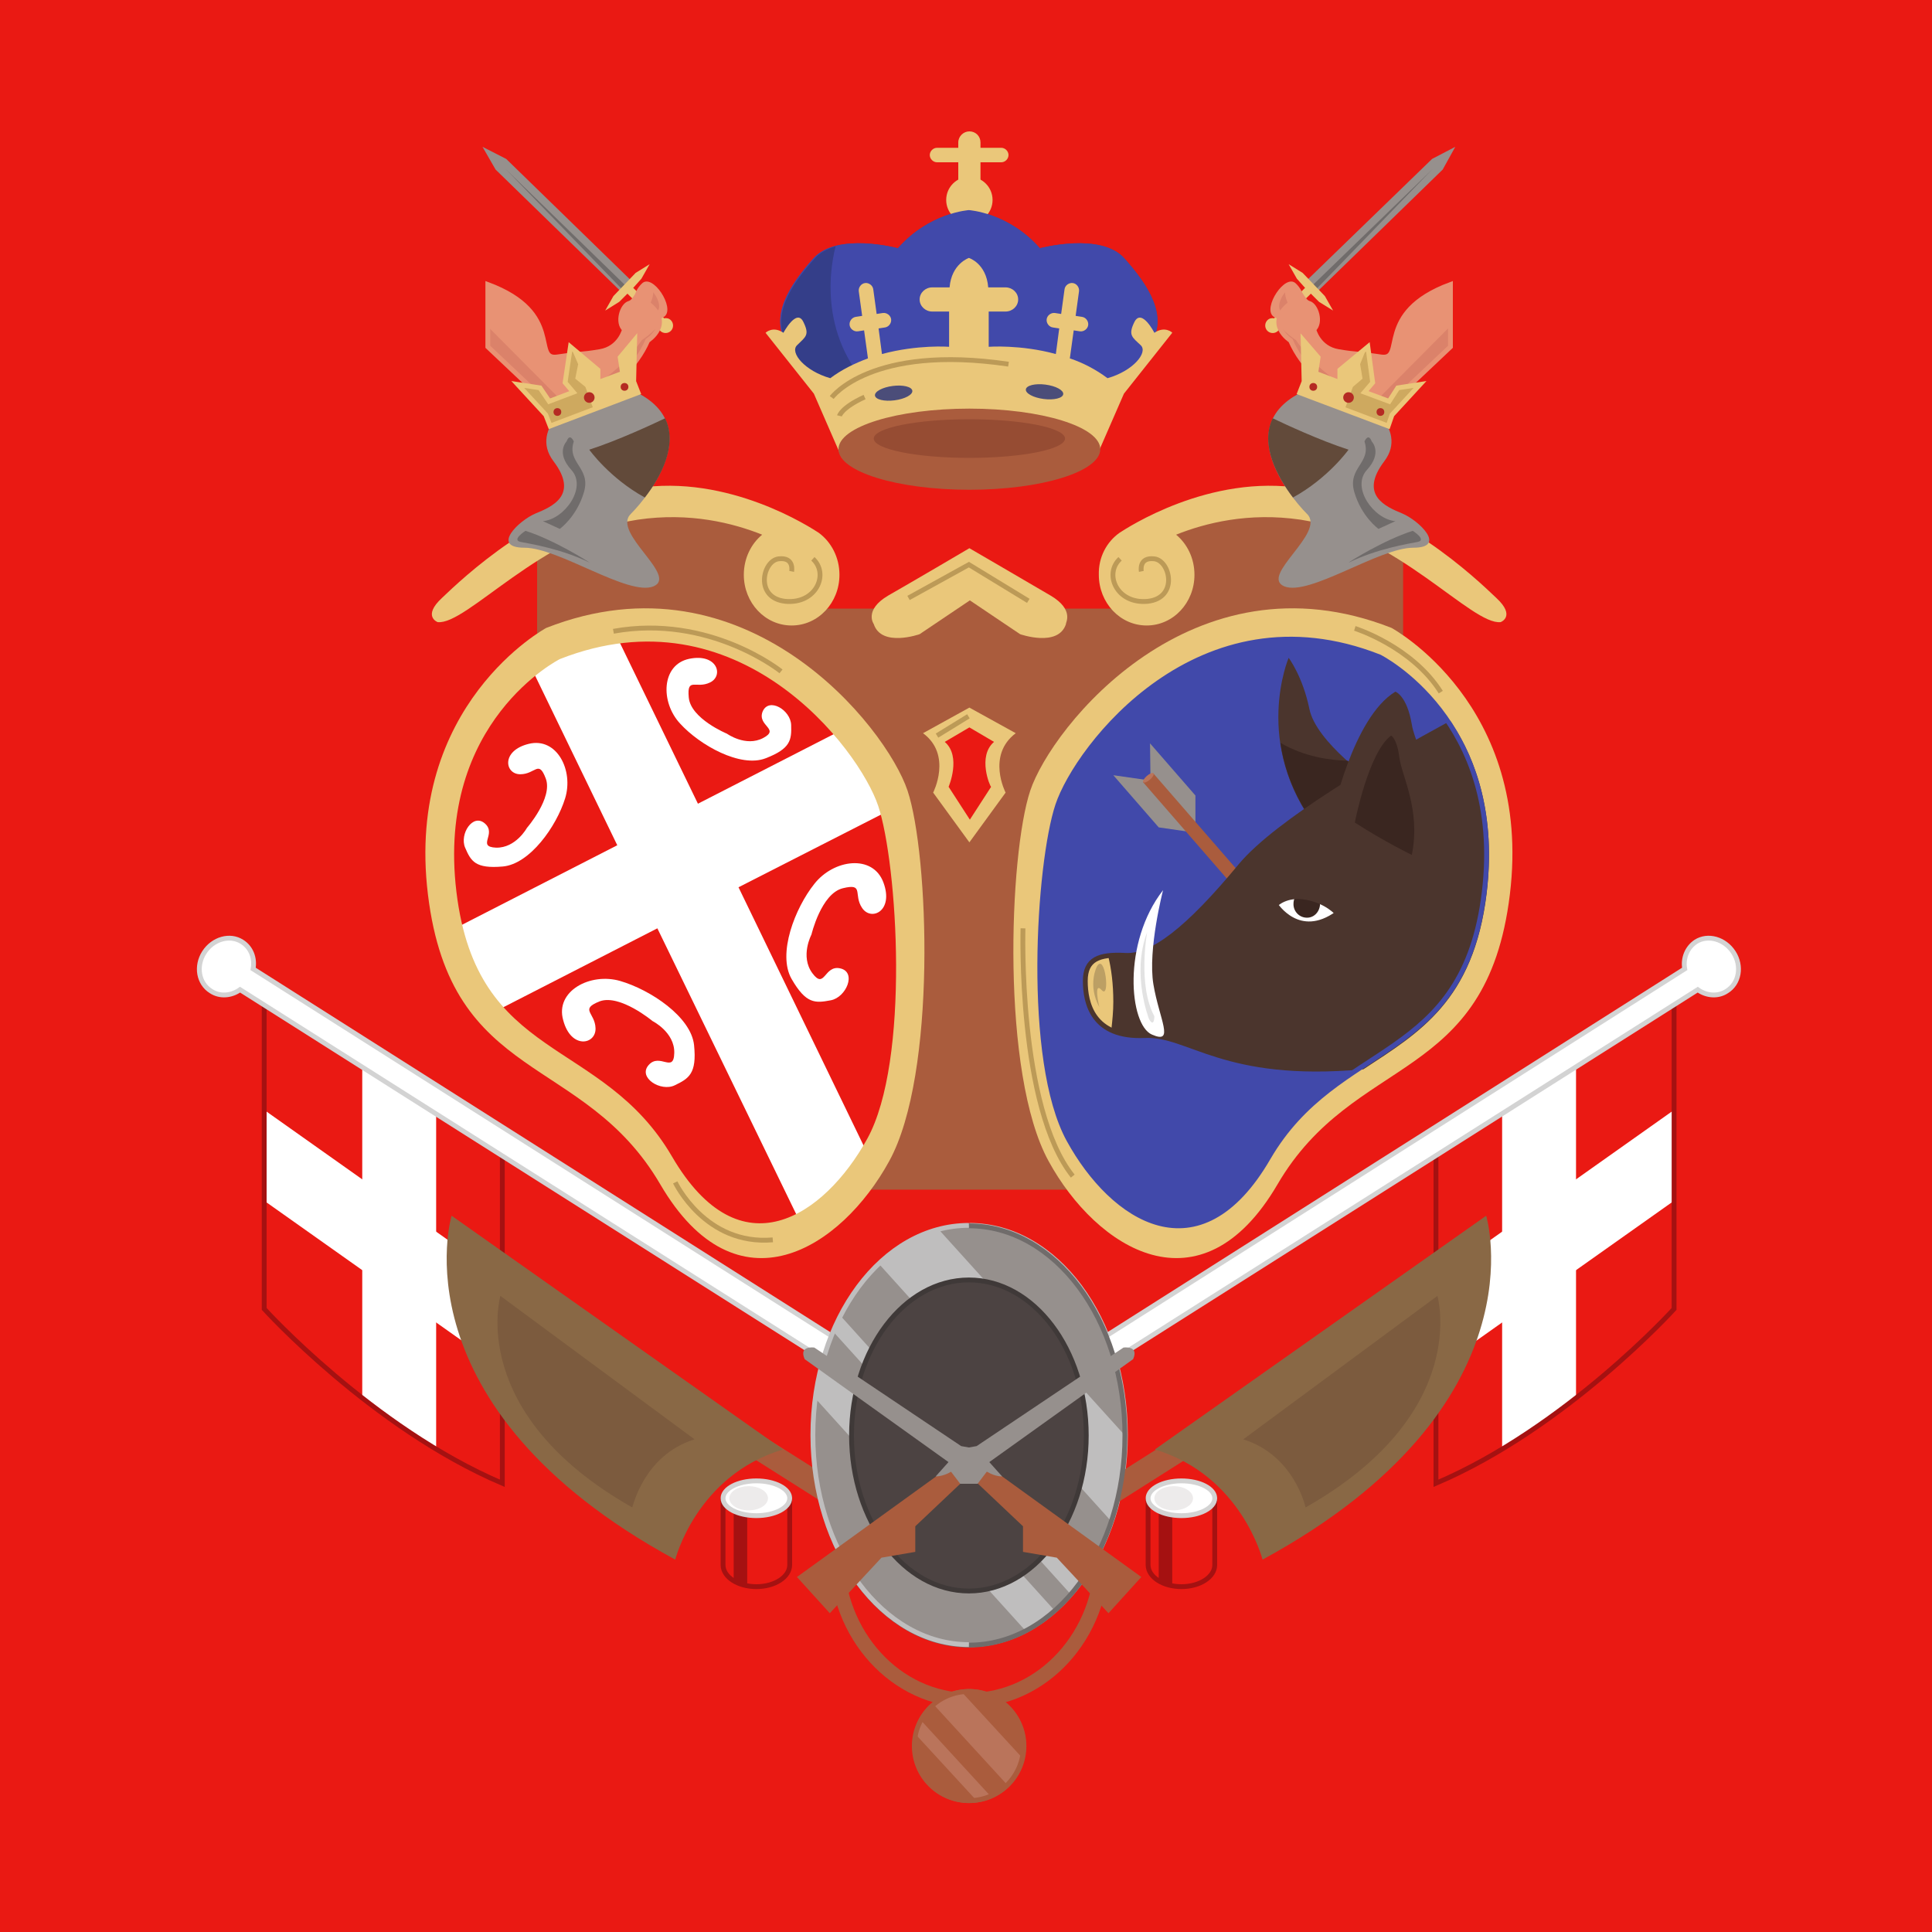 <?xml version="1.0" encoding="utf-8"?>
<!-- Generator: Adobe Illustrator 22.1.0, SVG Export Plug-In . SVG Version: 6.00 Build 0)  -->
<svg version="1.1" id="레이어_1" xmlns="http://www.w3.org/2000/svg" xmlns:xlink="http://www.w3.org/1999/xlink" x="0px"
	 y="0px" viewBox="0 0 400 400" style="enable-background:new 0 0 400 400;" xml:space="preserve">
<style type="text/css">
	.st0{fill:#EA1913;}
	.st1{fill:none;stroke:#AA5C3D;stroke-width:3;stroke-miterlimit:10;}
	.st2{fill:#AA5C3D;}
	.st3{fill:#BA745B;}
	.st4{fill:none;stroke:#AA5C3D;stroke-miterlimit:10;}
	.st5{fill:#FFFFFF;}
	.st6{fill:none;stroke:#A51111;stroke-miterlimit:10;}
	.st7{fill:#EAC77A;}
	.st8{fill:none;stroke:#EAC77A;stroke-miterlimit:10;}
	.st9{fill:#96908D;}
	.st10{fill:#706C6B;}
	.st11{fill:#E89274;}
	.st12{fill:#DB826A;}
	.st13{fill:none;stroke:#E89274;stroke-miterlimit:10;}
	.st14{fill:#B52A23;}
	.st15{fill:#624A3A;}
	.st16{fill:#CEA95F;}
	.st17{fill:#4B4D79;}
	.st18{fill:#4149AA;}
	.st19{fill:#343E89;}
	.st20{fill:#964C33;}
	.st21{fill:#FFFFFF;stroke:#D3D3D3;stroke-miterlimit:10;}
	.st22{fill:#BFBEBE;}
	.st23{fill:#4C4342;stroke:#3F3938;stroke-miterlimit:10;}
	.st24{fill:none;stroke:#706C6B;stroke-miterlimit:10;}
	.st25{fill:none;stroke:#BFBEBE;stroke-miterlimit:10;}
	.st26{fill:#896845;}
	.st27{fill:#7C5B3E;}
	.st28{fill:#4B352D;}
	.st29{fill:#3A2620;}
	.st30{fill:#BC9F64;}
	.st31{fill:none;stroke:#4B352D;stroke-miterlimit:10;}
	.st32{fill:#E2E2E2;}
	.st33{fill:none;stroke:#4149AA;stroke-miterlimit:10;}
	.st34{fill:none;stroke:#BC9A57;stroke-miterlimit:10;}
	.st35{fill:#A51111;}
	.st36{fill:#EDEBEB;}
</style>
<g>
	<rect class="st0" width="400" height="400"/>
	<path class="st1" d="M228.2,321.9c0,16.6-12.3,30.1-27.5,30.1s-27.5-13.5-27.5-30.1"/>
	<g>
		<circle class="st2" cx="200.7" cy="361.5" r="11.3"/>
		<path class="st3" d="M202.2,350.3L189.6,364c0.5,2.2,1.6,4.1,3.1,5.6l15.3-16.7C206.4,351.5,204.4,350.6,202.2,350.3z"/>
		<path class="st3" d="M199.1,372.7l12.6-13.7c-0.2-1-0.6-2-1.1-2.9l-14.5,15.8C197.1,372.3,198.1,372.6,199.1,372.7z"/>
		<circle class="st4" cx="200.7" cy="361.5" r="11.3"/>
	</g>
	<g>
		<circle class="st2" cx="200.6" cy="361.5" r="11.3"/>
		<path class="st3" d="M199.1,350.3l12.6,13.7c-0.5,2.2-1.6,4.1-3.1,5.6l-15.3-16.7C194.8,351.5,196.8,350.6,199.1,350.3z"/>
		<path class="st3" d="M202.1,372.7L189.5,359c0.2-1,0.6-2,1.1-2.9l14.5,15.8C204.2,372.3,203.2,372.6,202.1,372.7z"/>
		<circle class="st4" cx="200.6" cy="361.5" r="11.3"/>
	</g>
	<path class="st2" d="M234.9,111.3V126h-23.3l-10.9-4.6l0,0l0,0l0,0l0,0l-10.9,4.6h-23.3v-14.7c-32.3-11.3-55.3,0-55.3,0v24.9
		l64.7,110.1h24.9h0.1h24.9l64.7-110.1v-24.9C290.3,111.3,267.3,100,234.9,111.3z"/>
	<path class="st0" d="M54.7,205.3V271c0,0,22.3,24.6,49.3,36.1v-69.8L54.7,205.3z"/>
	<path class="st5" d="M75,289.4c4.6,3.6,9.8,7.3,15.3,10.6v-71.6L75,218.5V289.4z"/>
	<polygon class="st5" points="54.7,248.6 104,283.5 104,264.7 54.7,229.8 	"/>
	<path class="st6" d="M54.7,205.3V271c0,0,22.3,24.6,49.3,36.1v-69.8L54.7,205.3z"/>
	<path class="st7" d="M113.1,130c0,0-29.3,15.8-24.5,55.2s32.2,32.8,48.1,60s37.5,13.3,47.4-4.8c9.9-18,8.2-63.5,3.8-76.7
		S154.4,113.8,113.1,130z"/>
	<path class="st0" d="M115.7,136c0,0-26,13-21.7,48.7s30.3,30.3,44.7,55S171,252.3,180,236s6.3-57.3,2.3-69.3S153,121.3,115.7,136z"
		/>
	<path class="st5" d="M182.3,166.7c-1.2-3.6-4.4-9.3-9.3-14.9l-28.5,14.6l-16.3-33.6c-4,0.5-8.2,1.6-12.5,3.3c0,0-2.1,1.1-5.1,3.4
		l17.2,35.5l-32.6,16.7c1.8,7.6,4.8,12.9,8.5,17.1l32.4-16.6l29,59.7c5.4-2.7,10.3-8,14-14.1l-26.2-54.1l30-15.3
		C182.6,167.7,182.5,167.1,182.3,166.7z"/>
	<path class="st5" d="M109.1,171.4c0,0-2.3,4.2-6.4,4.1c-4.1-0.2,0.2-2.8-2.3-5s-5.3,2.2-4.1,5s2.1,4.4,7.8,3.9
		c5.6-0.5,11.1-8.3,12.9-14.1s-1.7-12.7-7.5-11.3s-5,6.3-1.8,6.3s3.8-3.1,5.3,0.9S109.1,171.4,109.1,171.4z"/>
	<path class="st5" d="M150.5,151.9c0,0,3.9,2.8,7.5,0.9c3.6-1.9-1.3-2.5-0.1-5.5c1.3-3,5.8-0.3,5.9,2.8s-0.1,4.9-5.3,6.9
		s-13.6-2.7-17.7-7.2c-4.1-4.4-3.9-12.2,1.9-13.4s7.2,3.5,4.3,4.9s-4.8-1.2-4.4,3.1C143,148.8,150.5,151.9,150.5,151.9z"/>
	<path class="st5" d="M135.1,211.4c0,0,4.6,2.3,4.5,6.6s-3-0.1-5.3,2.5s2.5,5.6,5.4,4.2s4.6-2.4,4-8.3c-0.6-5.9-9.1-11.5-15.3-13.3
		s-13.5,2.1-11.8,8.1c1.6,6.1,6.8,5.1,6.7,1.7c-0.1-3.3-3.4-3.9,0.9-5.6C128.4,205.8,135.1,211.4,135.1,211.4z"/>
	<path class="st5" d="M168,193.5c0,0-2.4,4.5,0.2,8s2.4-1.8,5.8-1c3.4,0.8,1.2,6-2,6.6s-5.1,0.8-8.1-4.4s0.7-14.7,4.7-19.7
		c4-5.1,12.1-6.2,14.3-0.3s-2.5,8.1-4.4,5.3s0.5-5.2-4-4.1S168,193.5,168,193.5z"/>
	<path class="st8" d="M115.7,136c0,0-26,13-21.7,48.7s30.3,30.3,44.7,55S171,252.3,180,236s6.3-57.3,2.3-69.3S153,121.3,115.7,136z"
		/>
	<path class="st7" d="M169.5,110.3L169.5,110.3L169.5,110.3C169.5,110.3,169.4,110.2,169.5,110.3c-1.4-0.9-18.6-12.3-37.8-9.2
		c-19.9,3.2-36.1,18.8-40.2,22.7c-4.1,3.8-0.9,5-0.9,5c6,0.7,21.5-18.2,41.4-21.2c10.8-1.6,19.8,0.7,25.8,3.1
		c-2.3,1.9-3.8,4.9-3.8,8.3c0,5.8,4.4,10.5,9.9,10.5s9.9-4.7,9.9-10.5C173.8,115.4,172.1,112.2,169.5,110.3z"/>
	<g>
		<g>
			<polygon class="st9" points="99.9,30.4 102.6,35.1 128.8,60.6 129.8,59.4 130.9,58.3 104.8,32.9 			"/>
			<polygon class="st10" points="129.8,59.4 104.7,35 129.2,60.3 			"/>
			<path class="st7" d="M132.8,57.7l1.7-3l-2.9,1.8l-4.6,4.8l-1.7,3l2.9-1.8l1.7-1.7l6.4,6.3c-0.1,0.5,0.1,1,0.4,1.4
				c0.6,0.6,1.6,0.6,2.2,0c0.6-0.6,0.6-1.6,0-2.2c-0.4-0.4-0.9-0.5-1.4-0.4l-6.4-6.3L132.8,57.7z"/>
		</g>
		<path class="st11" d="M132.9,58.7c0,0-2,1.8-1.3,3.5s3.8,5.1,6,3.3S135.1,56.5,132.9,58.7z"/>
		<path class="st12" d="M133.1,59.9c0,0-1.3,1.2-0.9,2.3c0.5,1.1,2.5,3.4,3.9,2.2S134.6,58.4,133.1,59.9z"/>
		<path class="st11" d="M101,58.9v12.9l14.4,13.6c0,0,13.8-3.6,18.7-14.9c0,0,5.5-3.5,0-7.7c0,0,1.5-2.9-0.1-3.3s-2.2,2.9-3.7,3.3
			c-1.5,0.4-2.6,4-1,5.4c0,0-0.9,3.9-5.1,4.6c-4.2,0.7-3.4,0.3-8.8,1.1S116.9,64.8,101,58.9z"/>
		<path class="st12" d="M134.1,70.4c0,0,1.8-1.2,2.3-3c-2,2.1-3.5,3-3.5,3c-7.5,10.8-17,12.2-17,12.2l-14.9-15v4.2l14.4,13.6
			C115.4,85.3,129.3,81.7,134.1,70.4z"/>
		<path class="st13" d="M101,58.9v12.9l14.4,13.6c0,0,13.8-3.6,18.7-14.9c0,0,5.5-3.5,0-7.7c0,0,1.5-2.9-0.1-3.3s-2.2,2.9-3.7,3.3
			c-1.5,0.4-2.6,4-1,5.4c0,0-0.9,3.9-5.1,4.6c-4.2,0.7-3.4,0.3-8.8,1.1S116.9,64.8,101,58.9z"/>
	</g>
	<g>
		<path class="st9" d="M119.8,82.2c0,0-10.5,6.3-5.2,13.3s-0.3,9.4-3.7,10.8s-9.4,7.1-2.3,7.1s21.5,10.1,26.7,8
			c5.2-2.2-8.7-11.1-4.7-15c4-4,17.7-21-3.7-27L119.8,82.2z"/>
		<polygon class="st7" points="128.4,74 128.9,77.3 123.8,79.2 123.8,76.6 118.1,71.8 117,79.2 118.7,81.2 113.7,83.1 111.8,80.3 
			107.2,79.6 113,85.9 113.9,88.2 132.1,81.3 131.2,79 131.4,70.4 		"/>
		<circle class="st14" cx="129.3" cy="80.1" r="0.8"/>
		<path class="st15" d="M137.7,86.6c-2.5,1.2-9.8,4.6-15.7,6.5c0,0,4.2,5.9,11.5,9.9C136.8,98.8,140.4,92.1,137.7,86.6z"/>
		<path class="st10" d="M117.3,91.4c0,0-2.3,2.3,1,5.9s-1.4,10.2-5.9,10.6l3.5,1.6c0,0,3.5-2.5,5-7.6s-3.6-6-2.1-10.5
			C118.8,91.4,118,89.5,117.3,91.4z"/>
		<polygon class="st16" points="121.2,80.1 119.1,78.4 119.7,75.4 118.2,71.9 118.1,71.8 117,79.2 118.7,81.2 113.7,83.1 
			111.8,80.3 107.2,79.6 113,85.9 113.9,88.2 122.9,84.8 		"/>
		<circle class="st14" cx="122" cy="82.3" r="1.1"/>
		<circle class="st14" cx="115.4" cy="85.3" r="0.8"/>
		<polygon class="st8" points="128.4,74 128.9,77.3 123.8,79.2 123.8,76.6 118.1,71.8 117,79.2 118.7,81.2 113.7,83.1 111.8,80.3 
			107.2,79.6 113,85.9 113.9,88.2 132.1,81.3 131.2,79 131.4,70.4 		"/>
		<path class="st10" d="M108.8,109.9c0,0-3,1.9-1,2.3s8.4,1.4,14.3,4.3C122,116.4,114.8,111.8,108.8,109.9z"/>
	</g>
	<path class="st7" d="M192.5,32.1L192.5,32.1c0-0.8,0.7-1.5,1.5-1.5h13.3c0.8,0,1.5,0.7,1.5,1.5l0,0c0,0.8-0.7,1.5-1.5,1.5H194
		C193.2,33.6,192.5,32.9,192.5,32.1z"/>
	<path class="st17" d="M232.8,53.5c-4.9-5.5-17.5-2.1-17.5-2.1c-6.5-7.4-14.7-7.9-14.7-7.9s-8.2,0.5-14.7,7.9c0,0-12.6-3.4-17.5,2.1
		s-9.3,12.1-5.3,17.9l2.9,4.7l9.4,6.8h25.2h25.2l9.4-6.8l2.9-4.7C242.1,65.6,237.7,59,232.8,53.5z"/>
	<circle class="st7" cx="200.7" cy="41.4" r="4.8"/>
	<path class="st7" d="M200.7,43.5L200.7,43.5c-1.3,0-2.3-1-2.3-2.3V29.5c0-1.3,1.1-2.3,2.3-2.3l0,0c1.3,0,2.3,1,2.3,2.3v11.7
		C203,42.5,201.9,43.5,200.7,43.5z"/>
	<path class="st18" d="M232.8,53.5c-4.9-5.5-17.5-2.1-17.5-2.1c-6.5-7.4-14.7-7.9-14.7-7.9s-8.2,0.5-14.7,7.9c0,0-12.6-3.4-17.5,2.1
		s-9.3,12.1-5.3,17.9l2.9,4.7l9.4,6.8h25.2h25.2l9.4-6.8l2.9-4.7C242.1,65.6,237.7,59,232.8,53.5z"/>
	<path class="st19" d="M182.8,82.9C169.5,71.6,171.6,56.5,173,51c-1.7,0.5-3.3,1.3-4.4,2.6c-4.9,5.5-9.3,12.1-5.3,17.9l2.9,4.7
		l9.4,6.8L182.8,82.9L182.8,82.9z"/>
	<path class="st7" d="M239,68.9c0,0-2.6-5.1-4.1-2.3c-1.4,2.8-0.5,3.2,1.3,4.9c1.5,1.5-1.6,5.3-6.9,6.8c-2.4-1.8-5.1-3.2-7.8-4.1
		l0.8-5.8l1.3,0.2c0.8,0.1,1.6-0.5,1.7-1.3c0.1-0.8-0.5-1.6-1.3-1.7l-1.3-0.2l0.7-5.1c0.1-0.8-0.5-1.6-1.3-1.7
		c-0.8-0.1-1.6,0.5-1.7,1.3l-0.7,5.1l-1.3-0.2c-0.8-0.1-1.6,0.5-1.7,1.3c-0.1,0.8,0.5,1.6,1.3,1.7l1.3,0.2l-0.7,5.3
		c-7.3-2-13.9-1.5-13.9-1.5v-7.3h3.5c1.4,0,2.6-1.1,2.6-2.5s-1.2-2.5-2.6-2.5h-3.6c-0.4-5-4-6.1-4-6.1s-3.6,1.2-4,6.1H193
		c-1.4,0-2.6,1.1-2.6,2.5s1.2,2.5,2.6,2.5h3.5v7.3c0,0-6.5-0.5-13.9,1.5l-0.7-5.3l1.3-0.2c0.8-0.1,1.4-0.9,1.3-1.7
		c-0.1-0.8-0.9-1.4-1.7-1.3l-1.3,0.2l-0.7-5.1c-0.1-0.8-0.9-1.4-1.7-1.3c-0.8,0.1-1.4,0.9-1.3,1.7l0.7,5.1l-1.3,0.2
		c-0.8,0.1-1.4,0.9-1.3,1.7c0.1,0.8,0.9,1.4,1.7,1.3l1.3-0.2l0.8,5.8c-2.7,1-5.4,2.3-7.8,4.1c-5.3-1.5-8.4-5.3-6.9-6.8
		c1.8-1.8,2.7-2.1,1.3-4.9c-1.4-2.8-4.1,2.3-4.1,2.3c-2.2-1.5-3.7,0-3.7,0l10,12.6l5.8,13.3c0,0,12-4.5,26.3-4.5s26.3,4.5,26.3,4.5
		l5.8-13.3l10-12.6C242.8,68.9,241.2,67.4,239,68.9z"/>
	<ellipse class="st2" cx="200.7" cy="93" rx="27.1" ry="8.4"/>
	<ellipse class="st20" cx="200.7" cy="90.8" rx="19.8" ry="4"/>
	<ellipse transform="matrix(0.992 -0.128 0.128 0.992 -8.907 24.427)" class="st17" cx="185" cy="81.3" rx="3.9" ry="1.5"/>
	
		<ellipse transform="matrix(0.128 -0.992 0.992 0.128 108.012 285.391)" class="st17" cx="216.4" cy="81.2" rx="1.5" ry="3.9"/>
	<path class="st21" d="M223.3,309L52.4,200.6c0.4-2.2-0.4-4.4-2.3-5.6c-2.5-1.6-6-0.6-7.8,2.2s-1.2,6.4,1.4,8c1.8,1.2,4.2,1,6-0.3
		l170.9,108.3L223.3,309z"/>
	
		<rect x="154.1" y="237.8" transform="matrix(0.535 -0.845 0.845 0.535 -180.323 271.442)" class="st2" width="5" height="123.7"/>
	<g>
		<ellipse class="st9" cx="200.7" cy="297.2" rx="32.3" ry="43.4"/>
		<path class="st22" d="M171.2,315l48.1-53.3c-3.7-3.5-7.9-6-12.4-7.1l-38.6,42.7C168.3,303.6,169.4,309.6,171.2,315z"/>
		<path class="st22" d="M179.6,330.1l49.2-54.4c-0.5-1.1-1-2.2-1.5-3.3l-49.7,55.1C178.1,328.4,178.8,329.2,179.6,330.1z"/>
		<path class="st22" d="M188.9,337.6l43.6-48.2c-0.4-3.1-1.1-6-1.9-8.8l-47.7,52.8C184.7,335.1,186.8,336.5,188.9,337.6z"/>
		<ellipse class="st23" cx="200.7" cy="297.2" rx="24.3" ry="32.2"/>
		<path class="st24" d="M200.7,340.6c-17.9,0-32.3-19.4-32.3-43.4s14.5-43.4,32.3-43.4"/>
		<path class="st25" d="M200.7,253.7c17.9,0,32.3,19.4,32.3,43.4s-14.5,43.4-32.3,43.4"/>
	</g>
	<path class="st26" d="M162.1,300.1l-68.6-48.4c0,0-12,39.5,46.3,71.2C139.8,323,144.1,305.5,162.1,300.1z"/>
	<path class="st27" d="M143.8,298l-40.2-29.7c0,0-7.1,24.3,27.3,43.8C131,312.1,133.2,301.3,143.8,298z"/>
	<path class="st0" d="M346.6,205.3V271c0,0-22.3,24.6-49.3,36.1v-69.8L346.6,205.3z"/>
	<path class="st5" d="M326.3,289.4c-4.6,3.6-9.8,7.3-15.3,10.6v-71.6l15.3-9.9V289.4z"/>
	<polygon class="st5" points="346.6,248.6 297.3,283.5 297.3,264.7 346.6,229.8 	"/>
	<path class="st6" d="M346.6,205.3V271c0,0-22.3,24.6-49.3,36.1v-69.8L346.6,205.3z"/>
	<path class="st7" d="M288.1,130c0,0,29.3,15.8,24.5,55.2s-32.2,32.8-48.1,60s-37.5,13.3-47.4-4.8c-9.9-18-8.2-63.5-3.8-76.7
		S246.9,113.8,288.1,130z"/>
	<path class="st18" d="M285.6,136c0,0,26,13,21.7,48.7s-30.3,30.3-44.7,55c-14.3,24.7-32.3,12.7-41.3-3.7s-6.3-57.3-2.3-69.3
		S248.3,121.3,285.6,136z"/>
	<path class="st7" d="M217.5,123.3c-4.9-2.9-15.8-9.2-16.8-9.8l0,0l0,0l0,0l0,0c-1,0.6-11.9,7-16.8,9.8c-5.1,3-3,5.9-3,5.9
		c1.6,4.9,9.5,2.1,9.5,2.1l10.4-7l10.4,7c0,0,7.9,2.8,9.5-2.1C220.5,129.1,222.6,126.3,217.5,123.3z"/>
	<path class="st7" d="M231.8,110.3L231.8,110.3L231.8,110.3C231.8,110.3,231.8,110.2,231.8,110.3c1.4-0.9,18.6-12.3,37.8-9.2
		c19.9,3.2,36.1,18.8,40.2,22.7c4.1,3.8,0.9,5,0.9,5c-6,0.7-21.5-18.2-41.4-21.2c-10.8-1.6-19.8,0.7-25.8,3.1
		c2.3,1.9,3.8,4.9,3.8,8.3c0,5.8-4.4,10.5-9.9,10.5s-9.9-4.7-9.9-10.5C227.4,115.4,229.1,112.2,231.8,110.3z"/>
	<g>
		<g>
			<polygon class="st9" points="301.3,30.4 298.7,35.1 272.5,60.6 271.4,59.4 270.3,58.3 296.5,32.9 			"/>
			<polygon class="st10" points="271.4,59.4 296.6,35 272.1,60.3 			"/>
			<path class="st7" d="M268.5,57.7l-1.7-3l2.9,1.8l4.6,4.8l1.7,3l-2.9-1.8l-1.7-1.7l-6.4,6.3c0.1,0.5-0.1,1-0.4,1.4
				c-0.6,0.6-1.6,0.6-2.2,0s-0.6-1.6,0-2.2c0.4-0.4,0.9-0.5,1.4-0.4l6.4-6.3L268.5,57.7z"/>
		</g>
		<path class="st11" d="M268.3,58.7c0,0,2,1.8,1.3,3.5s-3.8,5.1-6,3.3S266.1,56.5,268.3,58.7z"/>
		<path class="st12" d="M268.2,59.9c0,0,1.3,1.2,0.9,2.3c-0.5,1.1-2.5,3.4-3.9,2.2S266.7,58.4,268.2,59.9z"/>
		<path class="st11" d="M300.3,58.9v12.9l-14.4,13.6c0,0-13.8-3.6-18.7-14.9c0,0-5.5-3.5,0-7.7c0,0-1.5-2.9,0.1-3.3s2.2,2.9,3.7,3.3
			s2.6,4,1,5.4c0,0,0.9,3.9,5.1,4.6s3.4,0.3,8.8,1.1S284.4,64.8,300.3,58.9z"/>
		<path class="st12" d="M267.1,70.4c0,0-1.8-1.2-2.3-3c2,2.1,3.5,3,3.5,3c7.5,10.8,17,12.2,17,12.2l14.9-15v4.2l-14.4,13.6
			C285.8,85.3,272,81.7,267.1,70.4z"/>
		<path class="st13" d="M300.3,58.9v12.9l-14.4,13.6c0,0-13.8-3.6-18.7-14.9c0,0-5.5-3.5,0-7.7c0,0-1.5-2.9,0.1-3.3s2.2,2.9,3.7,3.3
			s2.6,4,1,5.4c0,0,0.9,3.9,5.1,4.6s3.4,0.3,8.8,1.1S284.4,64.8,300.3,58.9z"/>
	</g>
	<g>
		<path class="st9" d="M281.4,82.2c0,0,10.5,6.3,5.2,13.3s0.3,9.4,3.7,10.8s9.4,7.1,2.3,7.1s-21.5,10.1-26.7,8
			c-5.2-2.2,8.7-11.1,4.7-15c-4-4-17.7-21,3.7-27L281.4,82.2z"/>
		<polygon class="st7" points="272.9,74 272.4,77.3 277.4,79.2 277.4,76.6 283.2,71.8 284.2,79.2 282.5,81.2 287.6,83.1 289.4,80.3 
			294,79.6 288.2,85.9 287.4,88.2 269.1,81.3 270,79 269.8,70.4 		"/>
		<circle class="st14" cx="271.9" cy="80.1" r="0.8"/>
		<path class="st15" d="M263.5,86.6c2.5,1.2,9.8,4.6,15.7,6.5c0,0-4.2,5.9-11.5,9.9C264.5,98.8,260.8,92.1,263.5,86.6z"/>
		<path class="st10" d="M284,91.4c0,0,2.3,2.3-1,5.9s1.4,10.2,5.9,10.6l-3.5,1.6c0,0-3.5-2.5-5-7.6s3.6-6,2.1-10.5
			C282.5,91.4,283.3,89.5,284,91.4z"/>
		<polygon class="st16" points="280.1,80.1 282.1,78.4 281.6,75.4 283,71.9 283.2,71.8 284.2,79.2 282.5,81.2 287.6,83.1 
			289.4,80.3 294,79.6 288.2,85.9 287.4,88.2 278.4,84.8 		"/>
		<circle class="st14" cx="279.2" cy="82.3" r="1.1"/>
		<circle class="st14" cx="285.8" cy="85.3" r="0.8"/>
		<polygon class="st8" points="272.9,74 272.4,77.3 277.4,79.2 277.4,76.6 283.2,71.8 284.2,79.2 282.5,81.2 287.6,83.1 289.4,80.3 
			294,79.6 288.2,85.9 287.4,88.2 269.1,81.3 270,79 269.8,70.4 		"/>
		<path class="st10" d="M292.5,109.9c0,0,3,1.9,1,2.3s-8.4,1.4-14.3,4.3C279.2,116.4,286.5,111.8,292.5,109.9z"/>
	</g>
	<path class="st21" d="M358.9,197.2c-1.8-2.8-5.3-3.8-7.8-2.2c-1.8,1.2-2.7,3.4-2.3,5.6L177.9,309l2.7,4.2l170.9-108.3
		c1.8,1.3,4.2,1.5,6,0.3C360.1,203.6,360.7,200,358.9,197.2z"/>
	
		<rect x="182.7" y="297.1" transform="matrix(0.845 -0.535 0.535 0.845 -122.43 177.494)" class="st2" width="123.7" height="5"/>
	<g>
		<ellipse class="st9" cx="200.6" cy="297.2" rx="32.3" ry="43.4"/>
		<path class="st22" d="M230.1,315L182,261.7c3.7-3.5,7.9-6,12.4-7.1l38.6,42.7C232.9,303.6,231.9,309.6,230.1,315z"/>
		<path class="st22" d="M221.7,330.1l-49.2-54.4c0.5-1.1,1-2.2,1.5-3.3l49.7,55.1C223.1,328.4,222.4,329.2,221.7,330.1z"/>
		<path class="st22" d="M212.3,337.6l-43.6-48.2c0.4-3.1,1.1-6,1.9-8.8l47.7,52.8C216.5,335.1,214.5,336.5,212.3,337.6z"/>
		<ellipse class="st23" cx="200.6" cy="297.2" rx="24.3" ry="32.2"/>
		<path class="st24" d="M200.6,340.6c17.9,0,32.3-19.4,32.3-43.4s-14.5-43.4-32.3-43.4"/>
		<path class="st25" d="M200.6,253.7c-17.9,0-32.3,19.4-32.3,43.4s14.5,43.4,32.3,43.4"/>
	</g>
	<g>
		<polygon class="st2" points="200.6,305.5 189.5,316 189.5,321.3 182.5,322.5 171.8,334 165,326.5 197.8,302.8 		"/>
		<path class="st9" d="M193.7,305.7l5.1-5.7l3.4-0.6l30.4-20.4c0,0,3.3-0.5,2,2.4l-29.9,21.4l-2.5,4.4h-3.4l-1.9-2.5
			C197,304.6,195.7,305.6,193.7,305.7z"/>
	</g>
	<path class="st26" d="M239.1,300.1l68.6-48.4c0,0,12,39.5-46.3,71.2C261.4,323,257.1,305.5,239.1,300.1z"/>
	<path class="st27" d="M257.4,298l40.2-29.7c0,0,7.1,24.3-27.3,43.8C270.3,312.1,268,301.3,257.4,298z"/>
	<g>
		<polygon class="st2" points="200.7,305.5 211.8,316 211.8,321.3 218.8,322.5 229.5,334 236.3,326.5 203.5,302.8 		"/>
		<path class="st9" d="M207.5,305.7l-5.1-5.7l-3.4-0.6L168.6,279c0,0-3.3-0.5-2,2.4l29.9,21.4l2.5,4.4h3.4l1.9-2.5
			C204.3,304.6,205.5,305.6,207.5,305.7z"/>
	</g>
	<path class="st28" d="M284.5,162c0,0-12-8.3-13.4-15.2c-1.4-6.8-4.3-10.6-4.3-10.6s-7.6,17.8,5.9,35.3L284.5,162z"/>
	<path class="st29" d="M265.1,153.8c0.8,5.4,2.9,11.5,7.7,17.7l11.8-9.5c0,0-2.7-1.8-5.6-4.5C275.3,157.4,270.1,156.7,265.1,153.8z"
		/>
	<g>
		<polygon class="st9" points="238.2,161.6 230.5,160.5 239.9,171.3 247.5,172.4 		"/>
		<polygon class="st9" points="238.2,161.6 238.1,153.9 247.5,164.7 247.5,172.4 		"/>
		
			<rect x="253.6" y="154.6" transform="matrix(0.755 -0.656 0.656 0.755 -56.242 211.567)" class="st2" width="2.8" height="52.9"/>
		
			<ellipse transform="matrix(0.755 -0.656 0.656 0.755 -47.381 195.33)" class="st3" cx="237.7" cy="161.1" rx="1.4" ry="0.5"/>
	</g>
	<path class="st28" d="M300.1,149.9c-13.1,7.1-35.7,20.2-43.3,29.4c-11,13.3-18.3,18.8-23.8,18.5s-8.3,0.8-8.3,5.3
		s1.5,11.8,12.3,11.3c9.3-0.4,16.2,9.1,45.1,6.5c11.4-7.5,22.5-13.9,25.2-36C309.2,168.9,305.2,157.6,300.1,149.9z"/>
	<path class="st5" d="M264.1,187.3c0,0,4.8,7.6,12.8,1.8c0,0-2.1-2.5-6.4-3.3S264.1,187.3,264.1,187.3z"/>
	<path class="st7" d="M229.4,197.8c-3.1,0.4-4.7,1.8-4.7,5.2c0,3.3,0.8,8,5.4,10.1c0.2-1.8,0.4-3.7,0.4-5.7
		C230.5,203.8,230.1,200.5,229.4,197.8z"/>
	<path class="st29" d="M273.3,187.1c0-0.2,0-0.4-0.1-0.5c-0.8-0.3-1.7-0.6-2.7-0.8c-0.9-0.2-1.6-0.2-2.3-0.1
		c-0.3,0.4-0.4,0.9-0.4,1.5c0,1.5,1.2,2.8,2.8,2.8S273.3,188.6,273.3,187.1z"/>
	<path class="st30" d="M227.1,200.1c0,0-2,3.8,0.5,8.4c0,0-1.3-5.5,0.5-3.5S228.8,197.1,227.1,200.1z"/>
	<path class="st31" d="M264.1,187.3c0,0,4.8,7.6,12.8,1.8c0,0-2.1-2.5-6.4-3.3S264.1,187.3,264.1,187.3z"/>
	<path class="st31" d="M300.1,149.9c-13.1,7.1-35.7,20.2-43.3,29.4c-11,13.3-18.3,18.8-23.8,18.5s-8.3,0.8-8.3,5.3
		s1.5,11.8,12.3,11.3c9.3-0.4,16.2,9.1,45.1,6.5c11.4-7.5,22.5-13.9,25.2-36C309.2,168.9,305.2,157.6,300.1,149.9z"/>
	<path class="st28" d="M275.8,169c0,0,4.2-20.4,13.1-25.8c0,0,2.4,0.8,3.4,6.8s8.8,16.5,5,30.8C297.3,180.8,287.8,175,275.8,169z"/>
	<path class="st29" d="M280.5,170.3c0,0,2.8-14.5,7.5-18c0,0,1.2,0.5,1.7,4.4c0.5,4,4.5,10.9,2.6,20.3
		C292.3,177,286.7,174.3,280.5,170.3z"/>
	<path class="st5" d="M240.8,184.3c0,0-3.2,12.3-2,19.5s4.5,12.5-0.3,10.4C233.8,212.2,232.3,195.2,240.8,184.3z"/>
	<path class="st32" d="M237.9,211c0,0-3.7-9.3-0.4-18c0,0-2,11,1.5,17.4C239,210.4,239,212.9,237.9,211z"/>
	<path class="st33" d="M285.6,136c0,0,26,13,21.7,48.7s-30.3,30.3-44.7,55c-14.3,24.7-32.3,12.7-41.3-3.7s-6.3-57.3-2.3-69.3
		S248.3,121.3,285.6,136z"/>
	<path class="st7" d="M210.3,151.8l-9.6-5.3l-9.6,5.3c6.1,4.5,2.1,12.3,2.1,12.3l7.5,10.3l7.5-10.3
		C208.2,164.1,204.2,156.4,210.3,151.8z"/>
	<path class="st0" d="M205.8,153.6l-5.1-3l-5.1,3c3.5,3,0.8,9.3,0.8,9.3l4.4,6.8l4.4-6.8C205,162.9,202.3,156.6,205.8,153.6z"/>
	<path class="st34" d="M163.9,118.3c0,0,0.6-3-2.7-2.6s-5,8.1,1.4,8.8c6.4,0.6,9.1-5.7,5.7-8.8"/>
	<path class="st34" d="M236.3,118.3c0,0-0.6-3,2.7-2.6s5,8.1-1.4,8.8c-6.4,0.6-9.1-5.7-5.7-8.8"/>
	<polyline class="st34" points="188.1,123.8 200.6,116.9 212.9,124.4 	"/>
	<path class="st34" d="M161.7,139c0,0-14.8-11.9-34.7-8.3"/>
	<line class="st34" x1="200.5" y1="148.3" x2="194" y2="152.3"/>
	<path class="st34" d="M211.8,192.2c0,0-1.1,37,10.3,51.3"/>
	<path class="st34" d="M139.8,244.8c0,0,6.2,13.1,20.2,11.9"/>
	<path class="st34" d="M280.5,130.1c0,0,11.8,3.7,17.8,13.2"/>
	<path class="st34" d="M172.2,82.3c0,0,8.1-11.1,36.6-6.9"/>
	<path class="st34" d="M173.8,86.1c0,0,0.4-1.7,5.2-3.9"/>
	<path class="st0" d="M149.7,310.1V324l0,0c0,2.5,3.1,4.5,6.9,4.5c3.8,0,6.9-2,6.9-4.5l0,0v-13.8h-13.8V310.1z"/>
	<path class="st35" d="M151.9,327.3c0.8,0.5,1.8,0.9,2.8,1.1v-18.2h-2.8V327.3z"/>
	<path class="st6" d="M149.7,310.1V324l0,0c0,2.5,3.1,4.5,6.9,4.5c3.8,0,6.9-2,6.9-4.5l0,0v-13.8h-13.8V310.1z"/>
	<ellipse class="st21" cx="156.6" cy="310.2" rx="6.9" ry="3.6"/>
	<ellipse class="st36" cx="155" cy="310.2" rx="4" ry="2.5"/>
	<path class="st0" d="M237.7,310.1V324l0,0c0,2.5,3.1,4.5,6.9,4.5c3.8,0,6.9-2,6.9-4.5l0,0v-13.8h-13.8V310.1z"/>
	<path class="st35" d="M239.9,327.3c0.8,0.5,1.8,0.9,2.8,1.1v-18.2h-2.8V327.3z"/>
	<path class="st6" d="M237.7,310.1V324l0,0c0,2.5,3.1,4.5,6.9,4.5c3.8,0,6.9-2,6.9-4.5l0,0v-13.8h-13.8V310.1z"/>
	<ellipse class="st21" cx="244.6" cy="310.2" rx="6.9" ry="3.6"/>
	<ellipse class="st36" cx="243" cy="310.2" rx="4" ry="2.5"/>
</g>
</svg>
